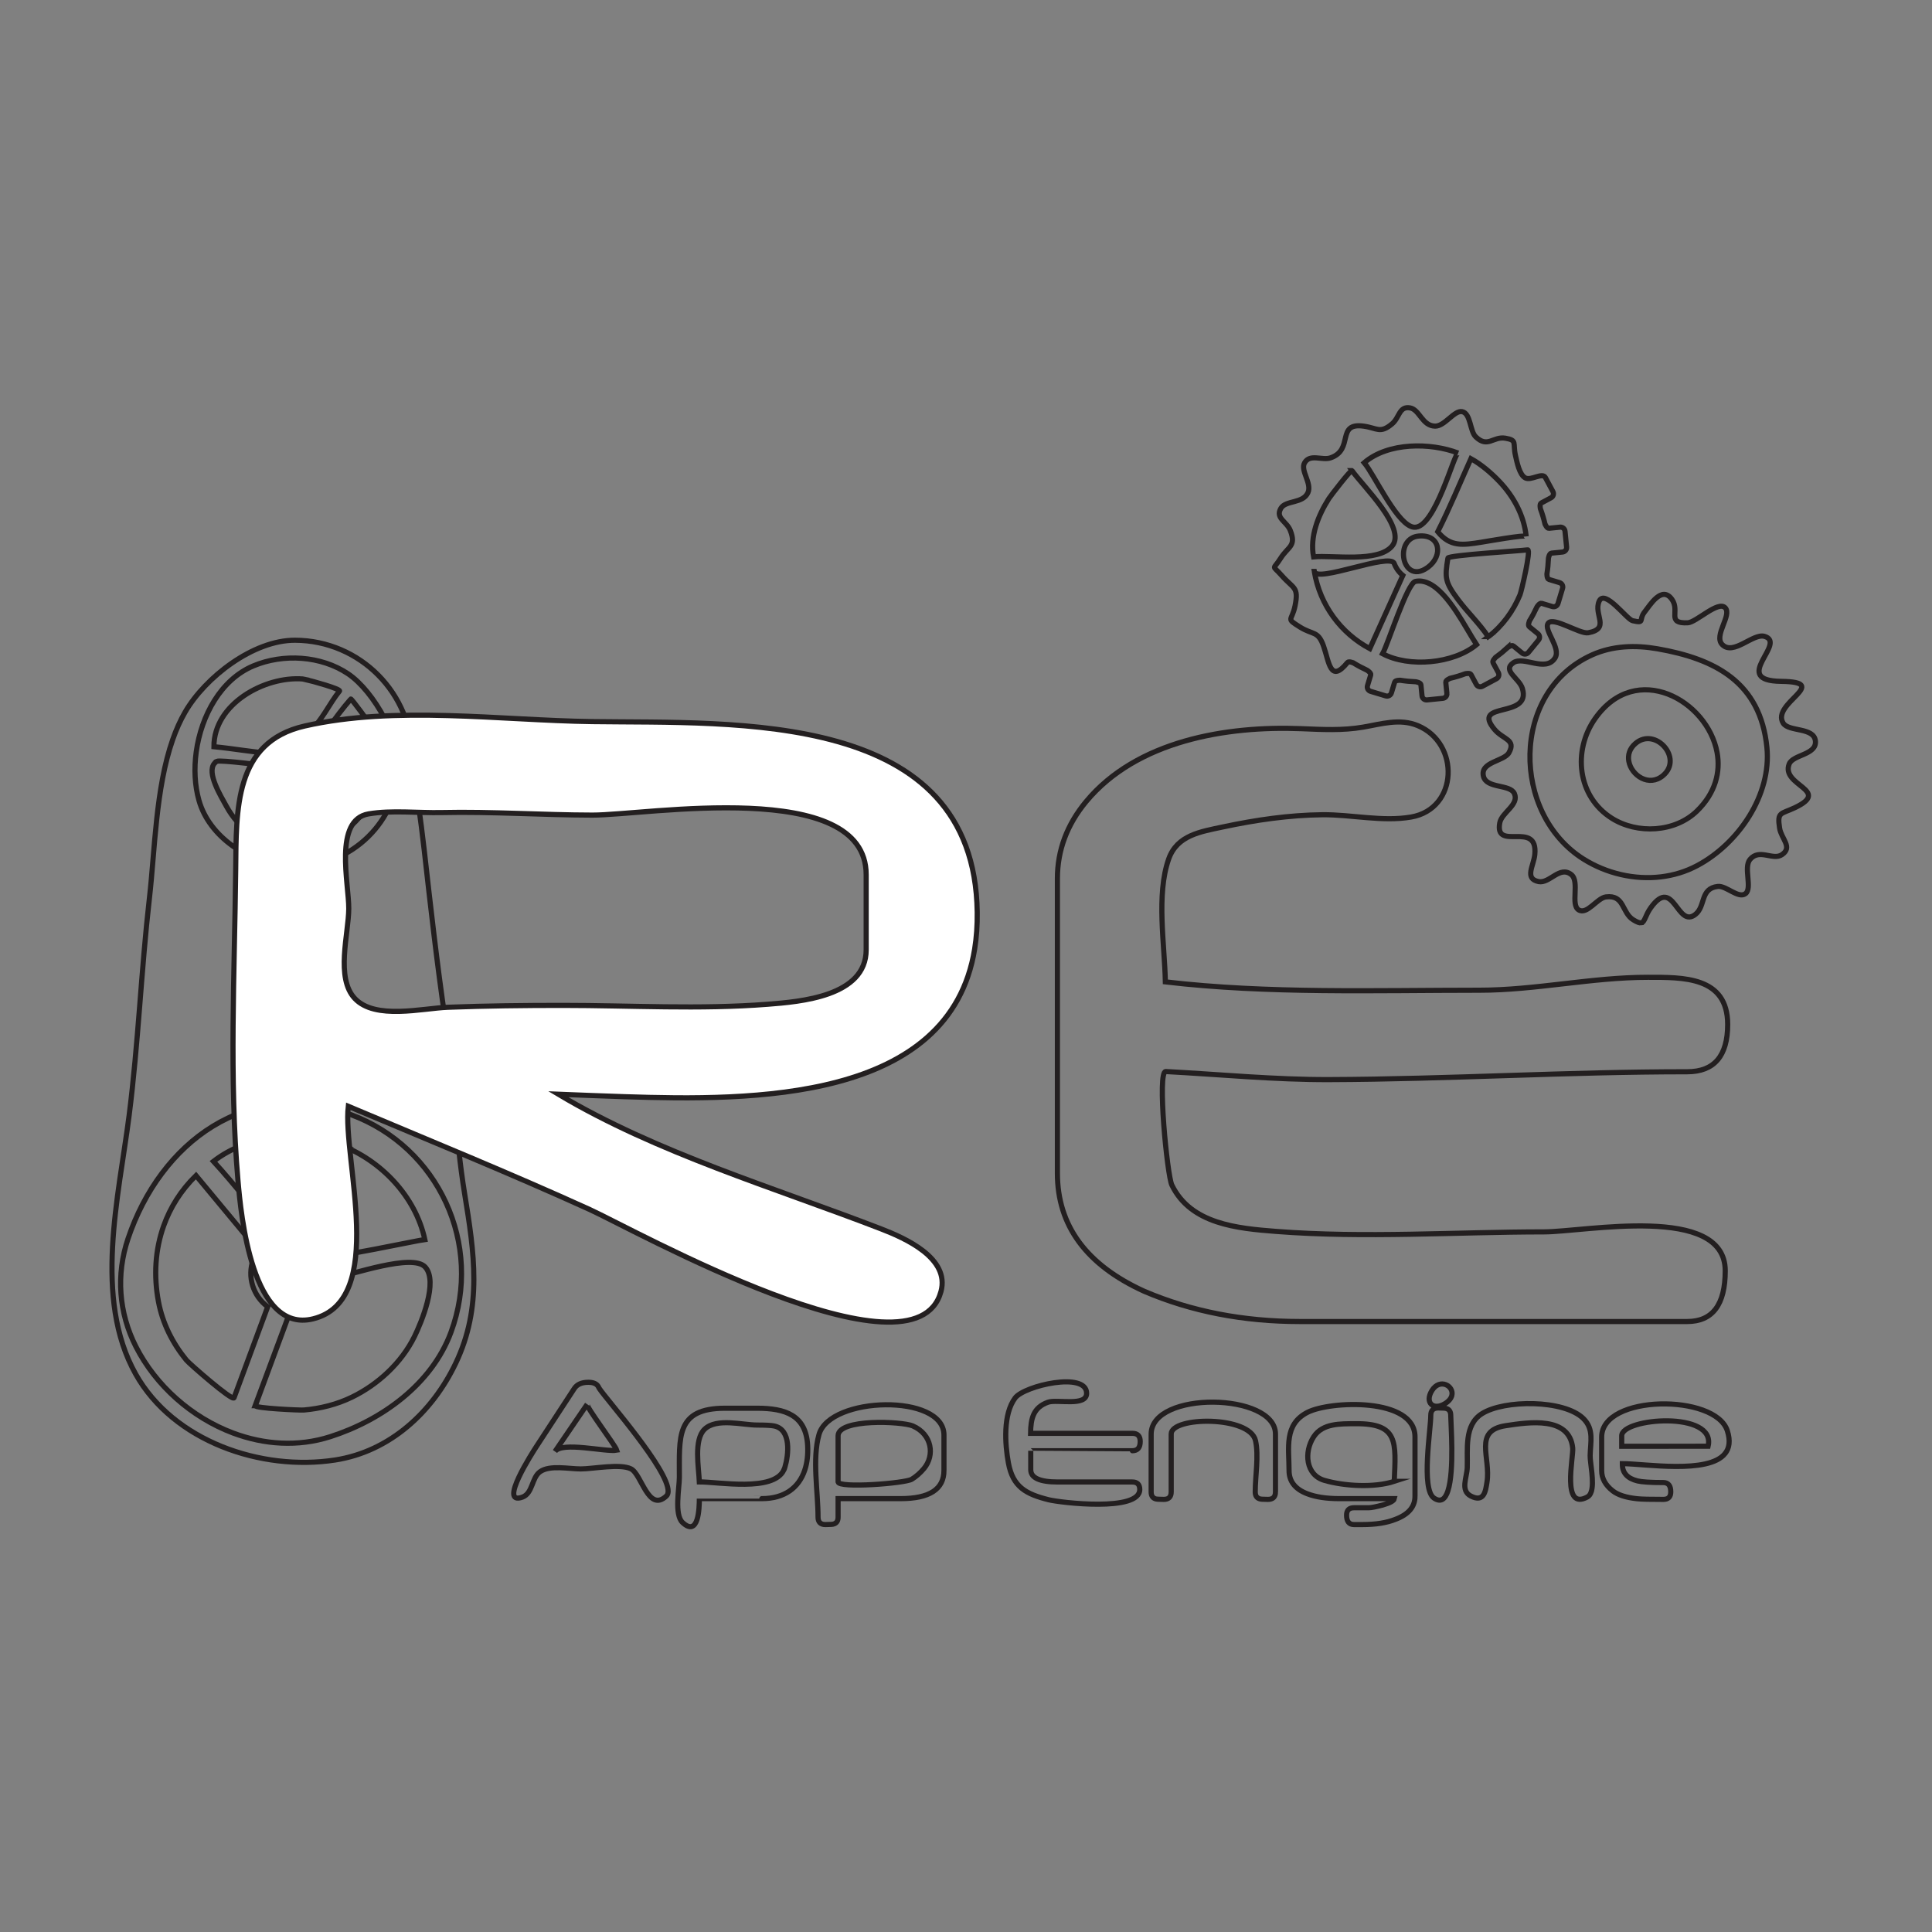 <?xml version="1.0" encoding="UTF-8" standalone="no"?>
<!-- Created with Inkscape (http://www.inkscape.org/) -->

<svg
   xmlns:dc="http://purl.org/dc/elements/1.1/"
   xmlns:cc="http://creativecommons.org/ns#"
   xmlns:rdf="http://www.w3.org/1999/02/22-rdf-syntax-ns#"
   xmlns:svg="http://www.w3.org/2000/svg"
   xmlns="http://www.w3.org/2000/svg"
   xmlns:sodipodi="http://sodipodi.sourceforge.net/DTD/sodipodi-0.dtd"
   xmlns:inkscape="http://www.inkscape.org/namespaces/inkscape"
   id="svg2"
   version="1.1"
   inkscape:version="0.48.2 r9819"
   width="937.8"
   height="937.8"
   xml:space="preserve"
   sodipodi:docname="icon.eps"><rect width="100%" height="100%" fill="#808080" stroke="none"/><defs
     id="defs6"><clipPath
       clipPathUnits="userSpaceOnUse"
       id="clipPath3801"><rect
         style="fill:none;stroke:#000000;stroke-width:16.239;stroke-miterlimit:4;stroke-opacity:1;stroke-dasharray:none"
         id="rect3803"
         width="6771.234"
         height="4617.525"
         x="381.478"
         y="-5984.488"
         transform="scale(1,-1)" /></clipPath></defs><sodipodi:namedview
     pagecolor="#ffffff"
     bordercolor="#666666"
     borderopacity="1"
     objecttolerance="10"
     gridtolerance="10"
     guidetolerance="10"
     inkscape:pageopacity="0"
     inkscape:pageshadow="2"
     inkscape:window-width="1726"
     inkscape:window-height="1024"
     id="namedview4"
     showgrid="false"
     inkscape:zoom="0.25165281"
     inkscape:cx="-234.45"
     inkscape:cy="468.89999"
     inkscape:window-x="132"
     inkscape:window-y="0"
     inkscape:window-maximized="0"
     inkscape:current-layer="g10" /><g
     id="g10"
     inkscape:groupmode="layer"
     inkscape:label="ink_ext_XXXXXX"
     transform="matrix(1.25,0,0,-1.25,0,937.8)"><g
       id="g12"
       transform="scale(0.1,0.1)"
       clip-path="url(#clipPath3801)"><path
         d="m 10,10 7482.4,0 0,7482.4 L 10,7492.4 10,10 z"
         style="fill:none;stroke:#ffffff;stroke-opacity:1;stroke-width:20;stroke-linecap:butt;stroke-linejoin:miter;stroke-miterlimit:10;stroke-dasharray:none"
         id="path14" /><path
         d="m 6708.99,3524.17 c 0,-122.41 -52.44,-183.65 -157.21,-183.65 -463.3,0 -926.6,-28.82 -1389.9,-30.46 -210.76,-0.75 -424.52,20.12 -634.93,31.35 -34.11,1.82 5.49,-403.34 23.6,-440.82 73.4,-151.96 255,-168.36 404.22,-179.97 345.7,-26.9 694.86,-2.13 1041.17,-1.87 158.69,0.11 703.57,110.21 703.57,-151.16 0,-131.37 -49.16,-196.95 -147.73,-196.95 l -1504.23,0 c -219.63,0 -421,39.04 -604.21,117.38 -224.83,102.19 -337.19,255.06 -337.19,458.38 l 0,1144.23 c 0,109.91 37.26,209.69 111.73,299.36 196.47,236.56 544.86,294.44 835.34,282.79 81.56,-3.27 159.36,-7.82 240.17,6.02 70.37,12.05 142.15,34.8 211.89,5.95 165.25,-68.34 157.83,-322.99 -25.29,-355.01 -111.14,-19.43 -232.72,10.01 -345.03,8.83 -129.65,-1.36 -258.96,-20.26 -385.6,-47.25 -86.9,-18.52 -178.39,-31.84 -211,-124.43 -49.1,-139.47 -15.69,-333.04 -13.01,-477.31 398.84,-46.82 817.89,-32.43 1219.29,-32.43 218.33,0 436.65,50.27 654.98,50.14 135.52,-0.08 309.37,4 309.37,-183.12"
         style="fill:none;stroke:#231f20;stroke-opacity:1;stroke-width:20;stroke-linecap:butt;stroke-linejoin:miter;stroke-miterlimit:10;stroke-dasharray:none"
         id="path16" /><path
         d="m 6450.13,4097.44 c -103.57,-12.45 -211.78,13.09 -300.58,68.72 -280.66,175.81 -285.66,649.54 32.41,792.94 80.28,36.2 168.86,38.81 254.5,23.86 224.78,-39.23 399.6,-130.46 424.85,-383.07 18.43,-184.23 -110.59,-373.94 -271.14,-459.09 -44.02,-23.34 -91.52,-37.52 -140.04,-43.36 z"
         style="fill:none;stroke:#231f20;stroke-opacity:1;stroke-width:20;stroke-linecap:butt;stroke-linejoin:miter;stroke-miterlimit:10;stroke-dasharray:none"
         id="path18" /><path
         d="m 6325.04,4546.35 c -4.25,23.8 2.5,49.18 26.17,69.28 76.58,65.05 185.79,-56.95 107.42,-124.27 -54.69,-46.99 -123.73,-0.22 -133.59,54.99 z m 342.79,33.88 c -36.82,201.93 -314.28,359.27 -474.16,131.09 -86.3,-123.15 -69.5,-301.21 65.27,-386.35 99.05,-62.57 245.44,-55.1 331.03,28.33 71.85,70.05 91.6,151.59 77.86,226.93 z"
         style="fill:none;stroke:#231f20;stroke-opacity:1;stroke-width:20;stroke-linecap:butt;stroke-linejoin:miter;stroke-miterlimit:10;stroke-dasharray:none"
         id="path20" /><path
         d="m 6373.31,3919 c 14.4,2.63 14.8,27.86 37.41,59.11 89.57,123.82 101.41,-83.6 173.18,-26.31 40.18,32.08 17.16,100.56 86.71,108.39 32.81,3.7 80.29,-49.02 107.67,-27.87 27.21,21.02 -8.5,101.69 17.27,132.59 36.77,44.09 89.01,-5.4 124.37,18.78 42.43,29.02 -2.91,61.58 -9.36,102.78 -10.1,64.47 4.81,53.77 58.55,79.15 145.61,68.78 -54.95,85.14 -21.28,170.19 14.46,36.54 107.18,35.04 101.84,88.94 -5.42,54.53 -103.29,35.09 -124.96,69.23 -49.12,77.41 191.01,160.08 -8.19,162.56 -200.29,2.49 25.46,148.95 -64.74,174.8 -44.52,12.75 -120.7,-76.32 -164.07,-31.85 -34.31,35.2 39.07,114.2 11.47,142.88 -27.56,28.62 -112.45,-57.03 -145.43,-58.42 -84.41,-3.55 -28.63,44.44 -61.06,90.7 -39.47,56.29 -86.6,-24.12 -105.21,-47.07 -26.45,-32.63 2.78,-46.75 -47.72,-35.52 -22.66,5.04 -108.28,124.68 -129.91,75.67 -22.97,-52.07 45.17,-106.41 -42.59,-122.54 -32.08,-5.9 -134.47,63.07 -154.88,37.55 -20.73,-25.94 51.34,-96.42 25.86,-135.87 -36.49,-56.48 -121.56,9.93 -161.85,-18.21 -44.19,-30.86 23.52,-59.85 35.48,-100.12 35.34,-118.98 -201.14,-47.61 -108.3,-158.66 32.97,-39.44 84.78,-38.7 56.04,-90.32 -18.94,-34.01 -112.73,-35.01 -99.07,-91.7 11.71,-48.62 103.21,-29.77 120.02,-66.7 19.97,-43.89 -49.17,-73.46 -56.66,-114.01 -20.87,-112.94 148.51,11.47 136.17,-122.43 -4.05,-43.98 -41.66,-94.48 14.61,-105.67 43.09,-8.58 81.71,62.89 126.89,27.21 33.92,-26.78 -4.16,-117.76 29.09,-137.38 32.76,-19.33 71.32,46.33 105.42,50.61 73.05,9.17 60.7,-61.18 106.57,-89.15 15.1,-9.21 24.26,-12.51 30.66,-11.34 z"
         style="fill:none;stroke:#231f20;stroke-opacity:1;stroke-width:20;stroke-linecap:butt;stroke-linejoin:miter;stroke-miterlimit:10;stroke-dasharray:none"
         id="path22" /><path
         d="m 5548.22,5237.17 c 77.47,-36.5 144.18,-175.35 185.65,-237.97 -90.13,-74.62 -262.29,-89.88 -364.92,-35.32 21.29,38.1 95.3,274.29 127.45,280.76 17.68,3.55 35.01,0.45 51.82,-7.47 z m -69.25,220.98 c -63.04,26.17 -143.23,202.04 -181.44,247.43 92.93,79.82 257.41,78.73 364.92,37.44 -14.52,5.58 -89.69,-295.43 -171.41,-288 -3.94,0.35 -7.96,1.42 -12.07,3.13 z m -28.91,-112.53 c -1.58,34.42 16.05,70.89 58.62,75.15 84.02,8.41 97.06,-76.15 36.27,-121.17 -56.67,-41.97 -92.78,0.23 -94.89,46.02 z m 330.41,-315.13 c -0.4,-0.32 -0.81,-0.63 -1.23,-0.92 -34.07,51.24 -80.08,94.64 -116.94,143.92 -51.49,68.87 -52.26,84.42 -39.7,161.79 1.84,11.37 287.1,28.42 309.6,31.92 14.19,2.2 -24.07,-161 -29.76,-174.71 -26.1,-62.98 -67.72,-120.4 -121.97,-162 z m 145.93,390.52 c 0.06,-0.56 0.12,-1.13 0.18,-1.7 -0.85,8.18 -158.46,-20.07 -175.19,-22.66 -69.81,-10.8 -119.41,-19.46 -168.34,40.98 46.69,92.12 86.27,189.23 128.85,283.62 39.95,-22.02 79.45,-55.82 111.02,-89.06 54.94,-57.87 94.65,-130.69 103.48,-211.18 z m -676.26,253.79 c 42.44,-60.07 212.29,-222.94 156.15,-292.27 -53.69,-66.31 -230.91,-35.08 -305.34,-42.56 -15.34,78.74 17.91,161 59.26,226.22 6.74,10.61 86.14,113.91 89.93,108.61 z m -146.38,-391.53 c 7.7,-45.5 294.11,74.07 310.22,31.17 6.95,-18.48 18.56,-34.52 33.5,-46.52 l -128.27,-284.28 c -111.14,59.35 -193.54,167.93 -215.45,299.63 z m 514.79,-473.43 c 0,0 -3.44,34.66 -4.33,43.21 -0.83,8.52 17.24,15.21 17.22,15.35 19.9,4.73 39.27,10.54 58.1,17.57 0,0 18.69,4.51 22.73,-3.03 4.08,-7.52 20.52,-38.26 20.52,-38.26 4.59,-8.54 15.27,-11.76 23.82,-7.18 l 54.49,29.23 c 8.56,4.6 11.8,15.26 7.23,23.82 0,0 -16.5,30.68 -20.59,38.26 -4.01,7.55 10.1,20.6 10.05,20.72 16.43,11.95 32.09,24.81 46.94,38.52 0,-0.02 15.54,11.32 22.18,5.91 6.64,-5.44 33.64,-27.48 33.64,-27.48 7.49,-6.16 18.57,-5.05 24.71,2.47 l 39.19,47.86 c 6.13,7.51 5,18.59 -2.5,24.77 0,0 -26.98,22.06 -33.62,27.49 -6.63,5.44 1.43,22.93 1.36,22.97 10.55,17.22 20.06,35.11 28.64,53.53 -0.07,0 9.96,16.4 18.19,13.95 8.2,-2.47 41.57,-12.55 41.57,-12.55 9.31,-2.81 19.1,2.48 21.93,11.76 l 17.86,59.22 c 2.78,9.31 -2.46,19.09 -11.75,21.9 0,0 -33.36,10.07 -41.56,12.56 -8.06,2.44 -7.49,20.95 -7.49,21.59 3.17,19.88 5.02,40.1 5.87,60.58 0,0 2.96,18.98 11.5,19.84 8.54,0.85 43.21,4.32 43.21,4.32 9.64,0.95 16.73,9.63 15.75,19.24 l -6.16,61.58 c -0.95,9.63 -9.59,16.7 -19.26,15.74 0,0 -34.67,-3.47 -43.2,-4.32 -8.54,-0.86 -15.2,17.19 -15.36,17.18 -4.73,20 -10.59,39.47 -17.63,58.34 -0.32,1.35 -4.16,18.64 3.05,22.5 7.59,4.05 38.3,20.51 38.3,20.51 8.56,4.6 11.77,15.27 7.19,23.82 0,0 -27.3,50.96 -29.11,54.33 -11.72,21.86 -55.63,-12.93 -78.18,-1.14 -23.26,12.15 -32.88,63.88 -38.19,87.01 -11.11,48.47 8.41,59.22 -39.34,67.22 -47.46,7.95 -68.44,-39.66 -115.07,5.45 -22.79,22.05 -19.03,90.57 -52.51,97.66 -30.47,6.45 -67.78,-56.84 -105.11,-56.25 -50.57,0.81 -59.98,64.49 -97.62,70.87 -42.32,7.19 -40.25,-36.96 -68.8,-61.36 -47.15,-40.29 -58.55,-16.63 -111.77,-9.48 -107.62,14.45 -35.4,-91.39 -127.76,-123.16 -32.94,-11.32 -80.16,17.32 -101.03,-19.51 -17.09,-30.15 29.36,-79.44 13.16,-115.56 -19.47,-43.43 -86.47,-28.8 -105.2,-61.02 -22.39,-38.52 22.67,-50.16 36.72,-86.08 24.16,-61.77 -8.31,-61.33 -37.69,-107.89 -30.56,-48.46 -34.12,-23.16 4.49,-67.09 45.5,-51.78 66.74,-42.69 51.63,-117.51 -12.26,-60.72 -37.74,-46.82 19.05,-82.43 50.46,-31.64 70.27,-13.26 91.66,-74.12 21.73,-61.86 25.74,-146.08 92.64,-63.78 5.41,6.62 22.9,-1.42 22.98,-1.28 17.21,-10.61 35.12,-20.09 53.57,-28.7 0,0 16.38,-9.99 13.9,-18.19 -2.46,-8.21 -12.54,-41.58 -12.54,-41.58 -2.82,-9.3 2.48,-19.1 11.79,-21.93 l 59.21,-17.85 c 9.3,-2.83 19.08,2.45 21.89,11.74 0,0 10.08,33.39 12.58,41.58 2.42,8.15 21.17,7.51 21.6,7.51 19.85,-3.18 40.04,-5.06 60.51,-5.89 0,0 19.02,-2.99 19.89,-11.49 0.85,-8.54 4.31,-43.24 4.31,-43.24 0.95,-9.65 9.59,-16.7 19.25,-15.72 l 61.57,6.15 c 9.64,0.97 16.7,9.57 15.73,19.24 z"
         style="fill:none;stroke:#231f20;stroke-opacity:1;stroke-width:20;stroke-linecap:butt;stroke-linejoin:miter;stroke-miterlimit:10;stroke-dasharray:none"
         id="path24" /><path
         d="m 2395.09,1870.95 c -5.83,18.87 -120.67,169.99 -114.92,178.42 -0.06,-0.08 -124.08,-181.99 -125.04,-183.39 27.46,39.71 197.43,-2.95 239.96,4.97 z m 199.42,-160.17 c -0.23,-7.67 -2.47,-13.79 -7.07,-18.06 -70.19,-65.03 -95.47,84.88 -137.09,105.71 -42.23,21.14 -147.41,-0.18 -194.68,-0.21 -46.69,-0.03 -120.5,16.18 -158.57,-10.87 -32.57,-23.15 -28.15,-83.63 -67.99,-98.44 -96.07,-35.64 38.86,173.47 55.54,198.89 48.58,74.07 96.95,148.29 145.34,222.49 10.6,16.25 28.74,24.35 54.64,24.35 19.12,0 31.98,-5.41 38.36,-16.23 0.45,-0.74 1.02,-1.79 1.63,-3.12 0.65,-1.37 1.54,-3.06 2.82,-5 28.85,-43.83 269.61,-315.19 267.07,-399.51 z"
         style="fill:none;stroke:#231f20;stroke-opacity:1;stroke-width:20;stroke-linecap:butt;stroke-linejoin:miter;stroke-miterlimit:10;stroke-dasharray:none"
         id="path26" /><path
         d="m 3043.67,1793.55 c 1.53,3.12 2.82,6.41 3.89,9.91 14.76,48.61 26.64,148.69 -42.5,161.78 -11.64,2.21 -33.09,3.34 -64.49,3.34 -57.27,0 -158.11,28.87 -204.69,-16.36 -42.67,-41.43 -22.36,-148.91 -20.19,-204.37 76.56,0 286.5,-39.32 327.98,45.7 z m 81.26,-0.41 c -22.82,-67.87 -78.6,-110.24 -166.39,-110.24 0,0 -242.85,0 -242.85,-0.01 0,-37.08 -3,-151.01 -65.3,-92.7 -32.62,30.52 -12.41,134.11 -12.26,174.59 0.55,156.88 -15.73,269.12 177.56,269.12 0,0 123.97,0 124.01,0 110.05,-0.01 190.14,-26.91 196.54,-144.35 1.94,-35.72 -1.85,-68.26 -11.31,-96.41 z"
         style="fill:none;stroke:#231f20;stroke-opacity:1;stroke-width:20;stroke-linecap:butt;stroke-linejoin:miter;stroke-miterlimit:10;stroke-dasharray:none"
         id="path28" /><path
         d="m 3588.32,1800.24 c 41.9,50.57 31.54,132.07 -43.7,164.96 -40.82,17.84 -290.12,29.24 -290.12,-38.33 0,-0.01 0,-178.08 0,-179.04 1.52,-25.47 259.27,-5.84 286.03,10.3 16.6,10.02 33.49,24.85 47.79,42.11 z m 77.32,-7.74 c 0,-73.06 -56.1,-109.6 -168.31,-109.6 l -242.83,0 0,-71.99 c 0,-13.77 -5.23,-22.48 -15.89,-26.18 -3.16,-1.71 -14.24,-2.57 -33.21,-2.57 -19.16,0 -28.74,9.57 -28.74,28.75 0,99.25 -23.22,225.86 3.74,321.05 42.07,148.47 485.24,159.99 485.24,-2.19 0,-0.03 0,-137.27 0,-137.27 z"
         style="fill:none;stroke:#231f20;stroke-opacity:1;stroke-width:20;stroke-linecap:butt;stroke-linejoin:miter;stroke-miterlimit:10;stroke-dasharray:none"
         id="path30" /><path
         d="m 4427.73,1904.71 c 0,-23.88 -10.16,-35.79 -30.53,-35.81 -32.2,-0.03 -394.58,-0.03 -394.58,0 l 0,-73.79 c 0,-31.72 35.09,-47.63 105.16,-47.63 l 289.37,0 c 18.96,0 28.57,-9.5 28.8,-28.57 1.02,-89.06 -310.27,-51.3 -353.62,-40.46 -87.77,21.96 -139.25,49.01 -156.54,143.27 -13.4,73.03 -21.21,189.04 26.36,252.34 35.69,47.46 277.35,103.36 277.43,17.84 0.05,-53.02 -115.24,-22.09 -150.18,-34.71 -56.66,-20.45 -66.76,-62.53 -67.51,-120.74 131.89,0.01 263.77,0 395.65,0 20.1,0 30.19,-10.56 30.19,-31.74 z"
         style="fill:none;stroke:#231f20;stroke-opacity:1;stroke-width:20;stroke-linecap:butt;stroke-linejoin:miter;stroke-miterlimit:10;stroke-dasharray:none"
         id="path32" /><path
         d="m 4952.97,1709.11 c 0,-19.46 -9.71,-29.17 -29.2,-29.17 -19.15,0 -30.35,0.89 -33.51,2.57 -10.66,3.73 -15.89,12.59 -15.89,26.6 0,61.07 14.1,139.79 1.21,198.55 -21.56,98.2 -327.54,94.4 -327.54,26.2 0,-0.04 0,-224.75 0,-224.75 0,-19.46 -9.58,-29.17 -28.68,-29.17 -19.24,0 -30.4,0.89 -33.58,2.57 -10.35,3.73 -15.55,12.59 -15.55,26.6 0,0 0,221.83 0,224.05 0.04,169.7 482.74,161.81 482.74,0.7 0,-0.03 0,-224.75 0,-224.75 z"
         style="fill:none;stroke:#231f20;stroke-opacity:1;stroke-width:20;stroke-linecap:butt;stroke-linejoin:miter;stroke-miterlimit:10;stroke-dasharray:none"
         id="path34" /><path
         d="m 5414.2,1749.95 c 6.54,153.48 16.9,225.5 -151.88,223.92 -56.47,-0.52 -126.37,2.34 -160.94,-50.82 -38.74,-59.57 -31.05,-148.36 41.68,-169.35 77.39,-22.34 193.14,-29.17 271.14,-3.75 z m 80.54,-58.2 c 0,-40.57 -25.34,-70.34 -76.01,-89.3 -33.72,-13.5 -76.44,-20.29 -128.02,-20.29 l -32.58,0 c -19.41,0 -29.08,12.14 -29.08,36.52 0,19.21 9.67,28.81 29.08,28.81 l 56.54,0 c 9.79,0 28.3,3.54 55.34,10.69 28.05,8.13 42.92,16.37 44.64,24.72 l -213.7,0 c -50.41,0 -91.85,6.27 -124.36,18.8 -47.21,17.98 -70.9,48.11 -70.9,90.43 0,88.08 -20.61,178.76 71.7,225.88 88.25,45.03 417.35,58.76 417.35,-95.19 0,-0.07 0,-231.07 0,-231.07 z"
         style="fill:none;stroke:#231f20;stroke-opacity:1;stroke-width:20;stroke-linecap:butt;stroke-linejoin:miter;stroke-miterlimit:10;stroke-dasharray:none"
         id="path36" /><path
         d="m 5622.47,1712.74 c -10.38,-31.54 -27.28,-46.23 -54.29,-27.48 -50.41,35.08 -12.14,266.27 -12.14,320.94 0,19.18 9.68,28.83 29.16,28.83 18.68,0 29.65,-0.9 32.84,-2.65 10.25,-3.63 15.5,-12.39 15.5,-26.18 0,-29.65 14.95,-214.43 -11.07,-293.46 z m 15.16,370 c -2.83,-10.49 -10.91,-21.36 -26.31,-30.87 -45.35,-28.03 -80.02,3.62 -50.87,50.74 30.87,49.91 87.24,17.41 77.18,-19.87 z"
         style="fill:none;stroke:#231f20;stroke-opacity:1;stroke-width:20;stroke-linecap:butt;stroke-linejoin:miter;stroke-miterlimit:10;stroke-dasharray:none"
         id="path38" /><path
         d="m 6178.73,1708.29 c -3.02,-8.54 -7.63,-15.13 -14.4,-18.82 -101.56,-55.33 -53.56,155.5 -57.19,190.02 -13.04,123.82 -168.14,100.63 -260.06,86.66 -127.46,-19.37 -57.17,-123.25 -72.83,-219.6 -5.32,-32.77 -10.44,-80.96 -63.06,-53.43 -41.2,21.56 -14.71,72.33 -13.48,110.58 2.27,70.99 -12.7,164.39 56.25,208.59 86.53,55.45 320.06,55.77 394.92,-18.69 41.63,-41.41 27.11,-90.59 26.05,-143.75 -0.55,-28.4 17.17,-103.85 3.8,-141.56 z"
         style="fill:none;stroke:#231f20;stroke-opacity:1;stroke-width:20;stroke-linecap:butt;stroke-linejoin:miter;stroke-miterlimit:10;stroke-dasharray:none"
         id="path40" /><path
         d="m 6633,1886.31 c 33,138.9 -335.52,110.37 -335.52,40.56 0,-0.01 0,-40.61 0,-40.61 111.84,0 223.67,-0.16 335.52,0.05 z m 66.06,-28.12 c -64.68,-81.51 -311.66,-39.49 -399.05,-39.49 l 0,-2.58 c 0,-33.45 19.75,-54.98 59.1,-64.55 8.6,-2.01 21.11,-3.54 37.47,-4.61 16.42,-1.11 37.19,-1.68 62.56,-1.68 19.2,0 28.81,-12.1 28.81,-36.17 0,-19.46 -9.61,-29.17 -28.81,-29.17 -26.05,0 -47.46,0.18 -64.06,0.57 -16.59,0.4 -29.2,1.05 -37.75,2 -42.83,4.47 -74.32,14.55 -94.55,30.3 -28.77,22.39 -43.16,48.67 -43.16,78.95 0,0 0,128.9 0,130.27 0,166.08 441.86,168.38 487.96,24.56 12.56,-39.18 7.86,-67.75 -8.52,-88.4 z"
         style="fill:none;stroke:#231f20;stroke-opacity:1;stroke-width:20;stroke-linecap:butt;stroke-linejoin:miter;stroke-miterlimit:10;stroke-dasharray:none"
         id="path42" /><path
         d="m 635.41,2741.69 c 25.613,72.06 67.371,138.73 125.695,195.83 l 240.855,-290.13 c -7.187,-10.61 -13.362,-22.07 -18.042,-34.61 -25.371,-68.69 -0.695,-143.5 55.612,-184.8 0,0 -130.663,-353.32 -130.721,-353.48 -5.497,-14.87 -174.102,132.75 -185.153,146.34 -54.015,66.43 -92.511,142.83 -108.379,227.19 -18.972,100.92 -12.562,201.68 20.133,293.66 z m 683.81,315.28 c 158.87,-58.73 294.37,-199.87 330.49,-367.93 -29.04,-3.34 -364.46,-75.78 -370.9,-62.41 -17.42,36.16 -48.25,65.91 -88.86,80.97 -40.6,14.98 -83.35,12.39 -120.09,-3.73 -79.84,96.18 -156.422,196.62 -240.954,288.7 135.782,104.89 332.344,122.79 490.314,64.4 z m -230.16,-483.09 c 9.22,25.01 37.02,37.79 62.01,28.63 25.03,-9.31 37.86,-37.12 28.54,-62.14 -9.22,-25.02 -36.98,-37.77 -62.05,-28.57 -25.03,9.31 -37.77,37.07 -28.5,62.08 z m -97.513,-529.99 c 0.031,0.08 130.763,353.47 130.763,353.47 69.58,-5.26 137.07,35.45 162.41,104.18 4.73,12.49 7.51,25.28 8.87,38.04 74.96,12.82 307.85,96.9 357.59,42.54 51.57,-56.36 -15.48,-216.41 -42.1,-270.39 -50.07,-101.49 -141.14,-185.57 -242.45,-234.81 -58.35,-28.36 -122.16,-44.28 -186.45,-49.93 -15.79,-1.4 -192.285,7.03 -188.633,16.9 z M 905.203,1937.6 c 119.917,-44.92 251.357,-54.5 376.877,-14.33 200.87,64.29 394.58,204.01 469.17,405.75 125.97,340.71 -48.06,719.04 -388.77,845 C 960.754,3322.55 622.129,3065.14 497.047,2692 c -46.832,-139.7 -36.031,-287.25 30.652,-418.7 77.188,-152.17 217.008,-275.59 377.504,-335.7 z"
         style="fill:none;stroke:#231f20;stroke-opacity:1;stroke-width:20;stroke-linecap:butt;stroke-linejoin:miter;stroke-miterlimit:10;stroke-dasharray:none"
         id="path44" /><path
         d="m 670.562,4630.12 c -66.128,-189.13 -69.078,-429.77 -90.273,-615.04 -32.144,-280.95 -43.133,-563.95 -78.902,-844.54 -40.078,-314.41 -139.649,-708.83 25.351,-1003.81 146.438,-261.79 488.242,-377.93 774.192,-333.89 213.78,32.93 378.66,186.92 468.72,375.79 104.14,218.41 72.09,429 34.46,659.14 -36.34,222.25 -42.15,449.37 -74.91,672.54 -32.38,220.64 -57.11,441.19 -82.07,662.74 -13.27,118.16 -31.43,235.98 -46.02,353.81 1.18,252.56 -202.57,458.22 -455.08,459.37 -162.995,0.74 -349.159,-144.1 -427.163,-278.97 -19.109,-33.04 -34.988,-69.04 -48.305,-107.14 z"
         style="fill:none;stroke:#231f20;stroke-opacity:1;stroke-width:20;stroke-linecap:butt;stroke-linejoin:miter;stroke-miterlimit:10;stroke-dasharray:none"
         id="path46" /><path
         d="m 1182.2,4864.61 c 30.4,-6.64 142.39,-38.14 136.13,-45.76 -38.14,-46.4 -71.8,-121.49 -118.02,-158.54 -29.84,-23.92 -24.49,-8.55 -55.99,-21 -39.61,-15.65 -69.25,-18.72 -89.68,-62.94 -74.949,5.35 -149.308,19.37 -223.972,26.37 -0.535,166.55 197.792,274.43 344.842,263.09 1.14,-0.09 3.45,-0.51 6.69,-1.22 z m 289.85,-358.92 c -12.06,-110.51 -77.86,-202.16 -168.66,-251.61 0,0 -92.89,210.7 -93.18,211.37 5.89,-13.38 31.4,106.08 32.39,116.03 4.38,43.68 3.13,55.23 32.76,95.18 27.76,37.43 56.6,76.88 86.88,111.25 2.19,2.49 76,-97.25 82.03,-110.38 24.53,-53.43 34.1,-113.47 27.78,-171.84 z m -321.57,64.68 c 16.28,-1.74 27.94,-16.36 26.27,-32.61 -1.79,-16.27 -16.42,-28 -32.74,-26.17 -16.14,1.68 -27.95,16.3 -26.19,32.56 1.76,16.26 16.38,28.02 32.66,26.22 z m -317.542,-31.91 c 2.378,2.78 5.261,5.24 8.687,7.36 11.07,6.84 208.175,-17.64 208.865,-21.58 7.3,-42.14 41.62,-76.18 86.21,-81.06 8.14,-0.82 16.14,-0.59 23.99,0.44 l 93.25,-211.47 c -44.15,-15.3 -92.33,-21.34 -141.9,-15.96 -104.64,11.35 -184.243,66.25 -233.31,156.12 -21.027,38.6 -77.507,129.27 -45.792,166.15 z m -70.95,44.13 c -8.961,-65.3 -5.683,-130.99 10.715,-188.7 40.383,-142.06 190.41,-238.5 331.077,-253.78 221.33,-24.03 420.31,135.95 444.29,357.35 13.63,125.86 -95.1,320.37 -196.46,388.4 -105.23,70.62 -251.74,79.31 -367.766,30.72 -125.442,-52.53 -202.426,-192.35 -221.856,-333.99 z"
         style="fill:none;stroke:#231f20;stroke-opacity:1;stroke-width:20;stroke-linecap:butt;stroke-linejoin:miter;stroke-miterlimit:10;stroke-dasharray:none"
         id="path48" /><path
         d="m 3363.54,3814.18 c 0,0 0,290.61 0,291.68 0,379.17 -855.89,230.98 -1062.89,231.31 -195.26,0.3 -390.85,14.16 -586,9.83 -90.74,-2.01 -194.25,10.03 -283.51,-5.13 -136.46,-23.18 -76.15,-271.09 -76.82,-368.31 -0.67,-97.98 -52.01,-268.83 23.83,-348.9 79.06,-83.47 261.02,-37.53 361.18,-33.73 148.19,5.63 296.8,7.3 445.09,7.3 265.3,0 531.85,-16.24 796.76,4.42 126.01,9.83 382.36,29.89 382.36,211.53 m 421.25,2.81 c -96.41,-594.15 -865.52,-589.17 -1358.55,-573.36 -86.05,2.75 -172.07,6.22 -258.1,9.65 381.48,-227.77 839.99,-363.21 1253.28,-522.96 92.46,-35.73 268.16,-112.99 232.51,-243.47 -101.43,-371.08 -1193.59,241.27 -1364.25,318.86 -309.29,140.61 -624.24,268.63 -937.21,400.75 -23.14,-202.57 154.2,-753.55 -136.53,-825.39 -236.936,-58.53 -280.217,402.07 -291.87,537.29 -34.297,398.32 -13.172,805.44 -8.804,1204.87 2.566,234.73 -6.414,497.53 268.264,559.96 352.7,80.16 757.66,22 1115.99,17.04 557.01,-7.71 1484.65,47.89 1495.22,-740.05 0.69,-51.23 -2.77,-98.87 -9.95,-143.19"
         style="fill:#ffffff;fill-opacity:1;fill-rule:nonzero;stroke:none"
         id="path50" /><path
         d="m 3363.54,3814.18 c 0,0 0,290.61 0,291.68 0,379.17 -855.89,230.98 -1062.89,231.31 -195.26,0.3 -390.85,14.16 -586,9.83 -90.74,-2.01 -194.25,10.03 -283.51,-5.13 -136.46,-23.18 -76.15,-271.09 -76.82,-368.31 -0.67,-97.98 -52.01,-268.83 23.83,-348.9 79.06,-83.47 261.02,-37.53 361.18,-33.73 148.19,5.63 296.8,7.3 445.09,7.3 265.3,0 531.85,-16.24 796.76,4.42 126.01,9.83 382.36,29.89 382.36,211.53 m 421.25,2.81 c -96.41,-594.15 -865.52,-589.17 -1358.55,-573.36 -86.05,2.75 -172.07,6.22 -258.1,9.65 381.48,-227.77 839.99,-363.21 1253.28,-522.96 92.46,-35.73 268.16,-112.99 232.51,-243.47 -101.43,-371.08 -1193.59,241.27 -1364.25,318.86 -309.29,140.61 -624.24,268.63 -937.21,400.75 -23.14,-202.57 154.2,-753.55 -136.53,-825.39 -236.936,-58.53 -280.217,402.07 -291.87,537.29 -34.297,398.32 -13.172,805.44 -8.804,1204.87 2.566,234.73 -6.414,497.53 268.264,559.96 352.7,80.16 757.66,22 1115.99,17.04 557.01,-7.71 1484.65,47.89 1495.22,-740.05 0.69,-51.23 -2.77,-98.87 -9.95,-143.19 z"
         style="fill:none;stroke:#231f20;stroke-opacity:1;stroke-width:20;stroke-linecap:butt;stroke-linejoin:miter;stroke-miterlimit:10;stroke-dasharray:none"
         id="path52" /></g></g></svg>
